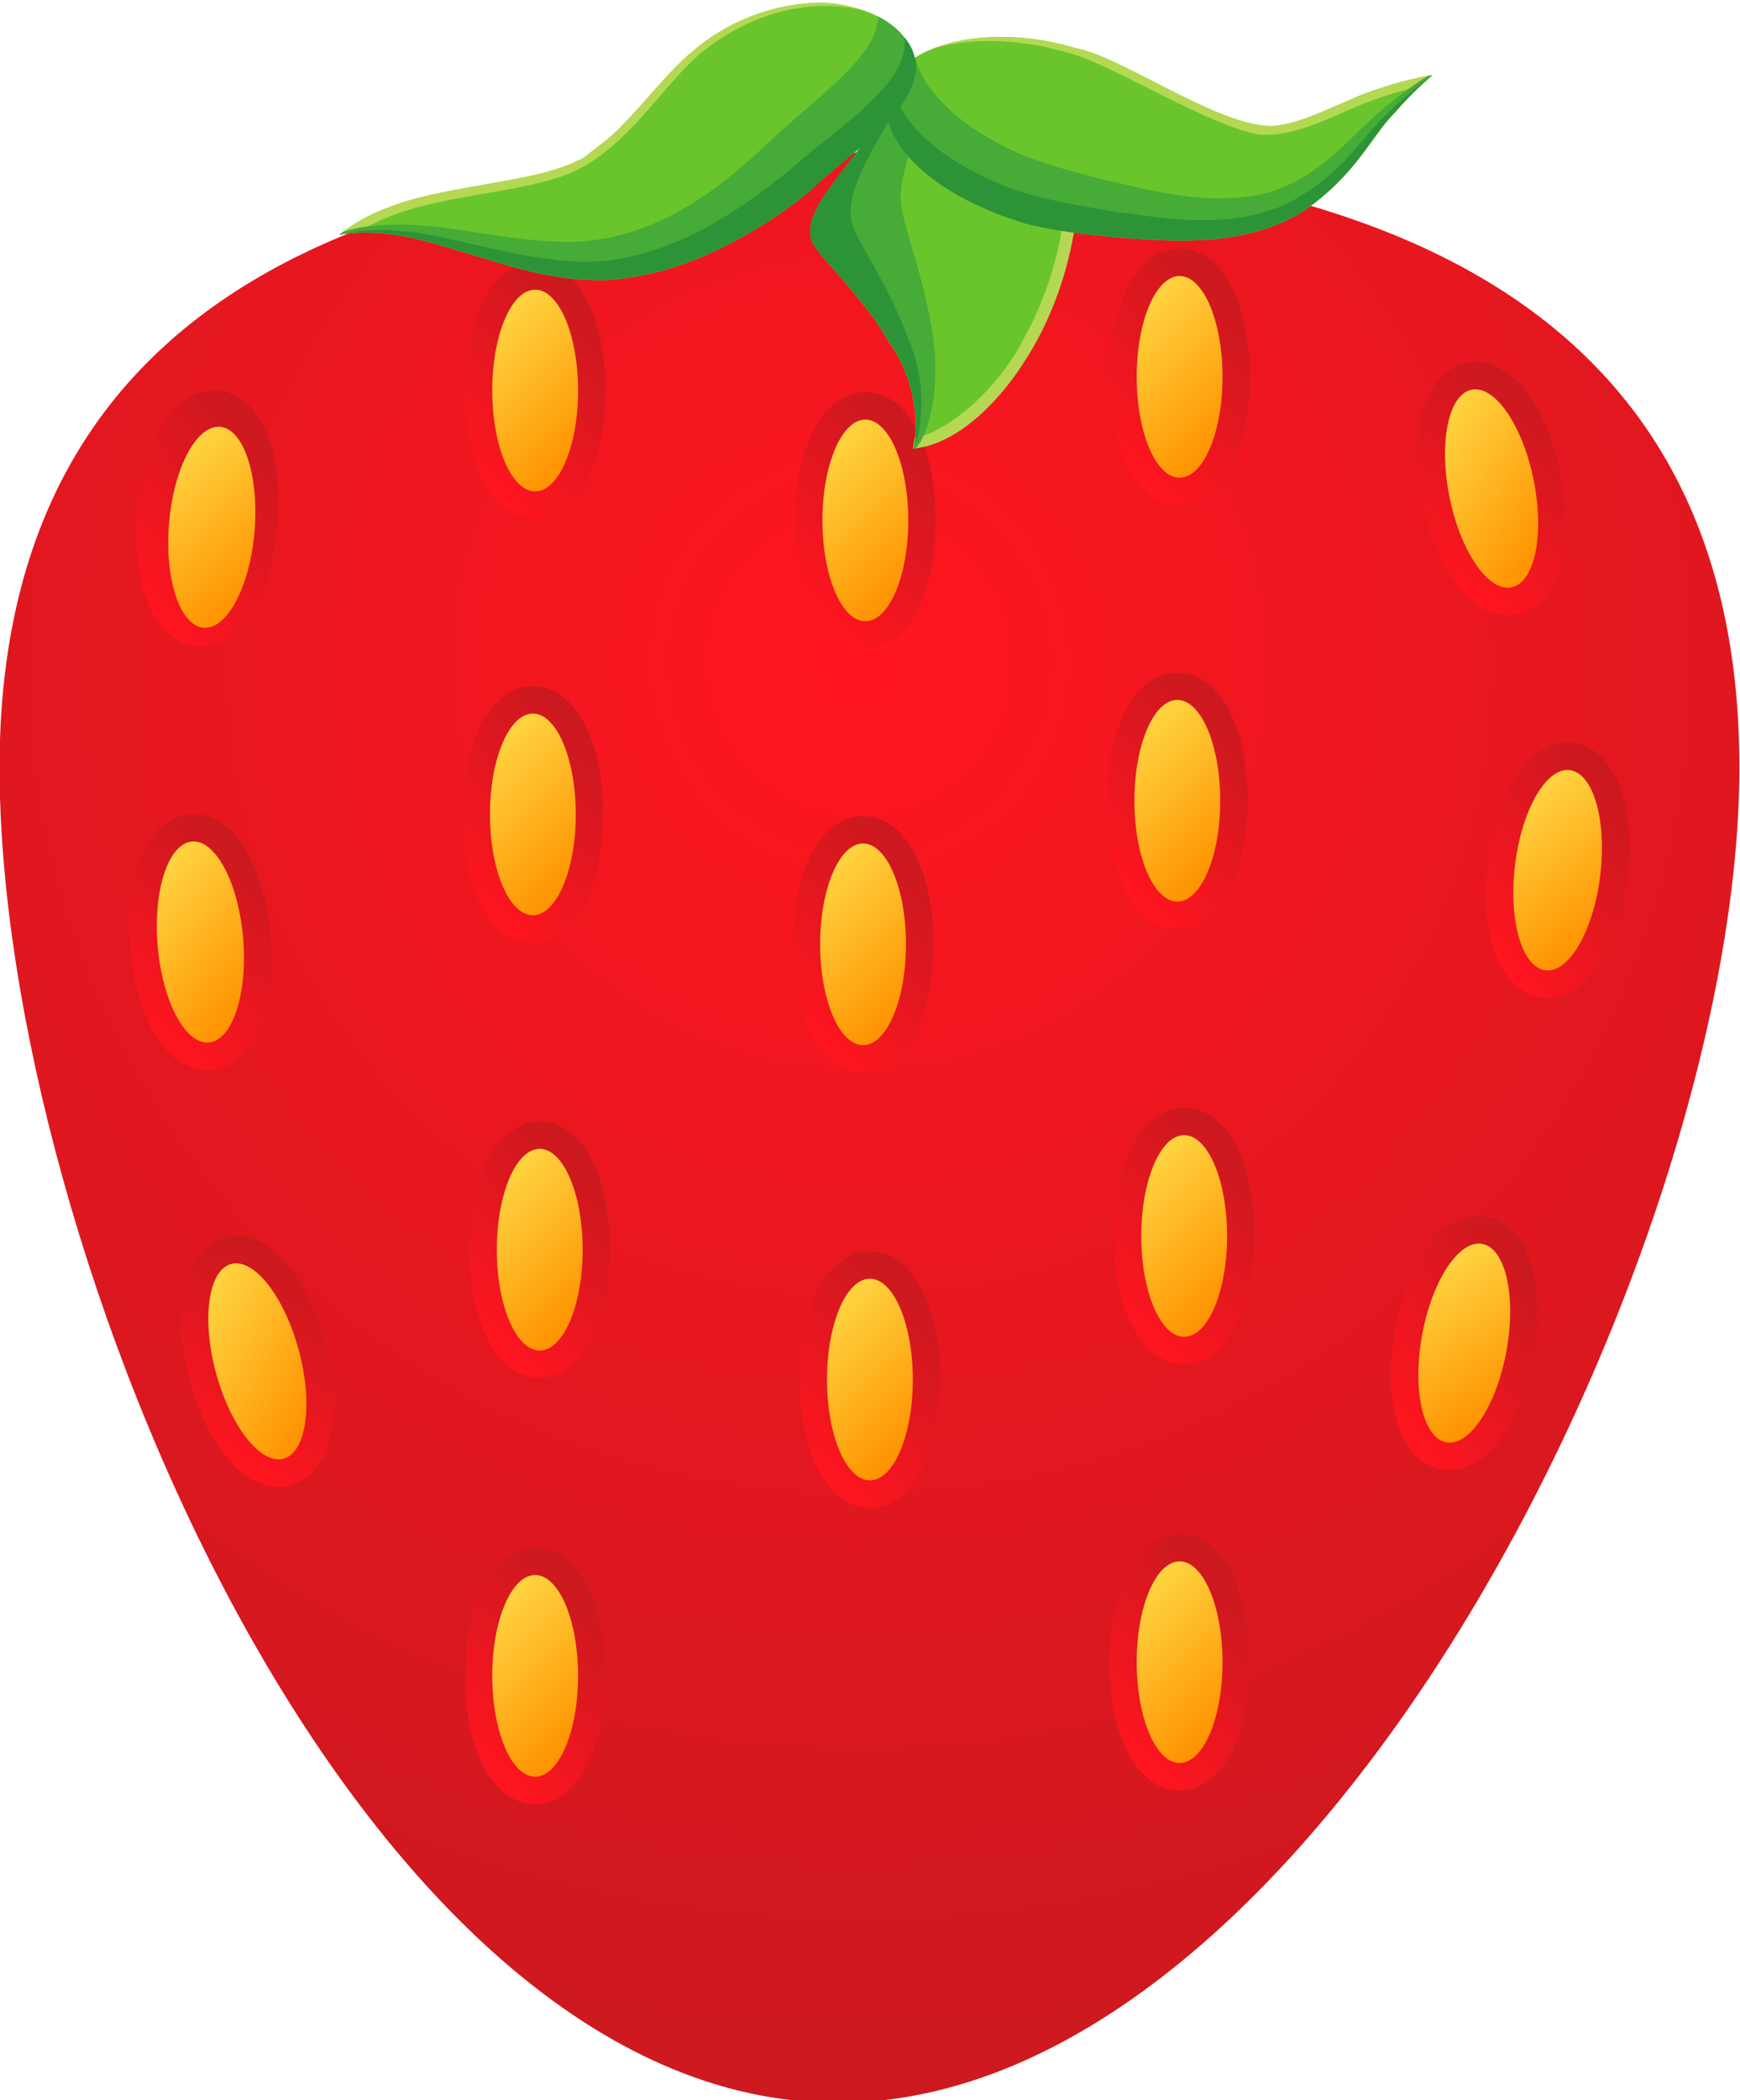 <?xml version="1.0" encoding="UTF-8" standalone="no"?>
<!-- Created with Inkscape (http://www.inkscape.org/) -->

<svg
   xmlns:dc="http://purl.org/dc/elements/1.1/"
   xmlns:cc="http://creativecommons.org/ns#"
   xmlns:rdf="http://www.w3.org/1999/02/22-rdf-syntax-ns#"
   xmlns:svg="http://www.w3.org/2000/svg"
   xmlns="http://www.w3.org/2000/svg"
   xmlns:sodipodi="http://sodipodi.sourceforge.net/DTD/sodipodi-0.dtd"
   xmlns:inkscape="http://www.inkscape.org/namespaces/inkscape"
   width="31.044mm"
   height="37.443mm"
   viewBox="0 0 110 132.67"
   id="svg15993"
   version="1.1"
   inkscape:version="0.91 r13725"
   sodipodi:docname="fresa.svg"
   inkscape:export-filename="/home/piccolina/Escritorio/fundacion/megamente-web/Megamente/img/deduccion/alimentos/fresa.png"
   inkscape:export-xdpi="90"
   inkscape:export-ydpi="90">
  <defs
     id="defs15995">
    <linearGradient
       x1="0"
       y1="0"
       x2="1"
       y2="0"
       gradientUnits="userSpaceOnUse"
       gradientTransform="matrix(0,89.477,89.477,0,158.643,1602.15)"
       spreadMethod="pad"
       id="linearGradient2218">
      <stop
         style="stop-opacity:1;stop-color:#ffffff"
         offset="0"
         id="stop2210" />
      <stop
         style="stop-opacity:1;stop-color:#ffffff"
         offset="0.261"
         id="stop2212" />
      <stop
         style="stop-opacity:1;stop-color:#ffffff"
         offset="0.698"
         id="stop2214" />
      <stop
         style="stop-opacity:1;stop-color:#ffffff"
         offset="1"
         id="stop2216" />
    </linearGradient>
    <radialGradient
       fx="0"
       fy="0"
       cx="0"
       cy="0"
       r="1"
       gradientUnits="userSpaceOnUse"
       gradientTransform="matrix(88.649,0,0,-88.649,332.299,1673.294)"
       spreadMethod="pad"
       id="radialGradient1416">
      <stop
         style="stop-opacity:1;stop-color:#ff151f"
         offset="0"
         id="stop1412" />
      <stop
         style="stop-opacity:1;stop-color:#c9191f"
         offset="1"
         id="stop1414" />
    </radialGradient>
    <linearGradient
       x1="0"
       y1="0"
       x2="1"
       y2="0"
       gradientUnits="userSpaceOnUse"
       gradientTransform="matrix(8.765,8.765,8.765,-8.765,346.838,1686.178)"
       spreadMethod="pad"
       id="linearGradient1436">
      <stop
         style="stop-opacity:1;stop-color:#ff151f"
         offset="0"
         id="stop1432" />
      <stop
         style="stop-opacity:1;stop-color:#c9191f"
         offset="1"
         id="stop1434" />
    </linearGradient>
    <linearGradient
       x1="0"
       y1="0"
       x2="1"
       y2="0"
       gradientUnits="userSpaceOnUse"
       gradientTransform="matrix(6.478,-6.478,-6.478,-6.478,347.982,1693.799)"
       spreadMethod="pad"
       id="linearGradient1456">
      <stop
         style="stop-opacity:1;stop-color:#ffd440"
         offset="0"
         id="stop1452" />
      <stop
         style="stop-opacity:1;stop-color:#ff9200"
         offset="1"
         id="stop1454" />
    </linearGradient>
    <linearGradient
       x1="0"
       y1="0"
       x2="1"
       y2="0"
       gradientUnits="userSpaceOnUse"
       gradientTransform="matrix(8.765,8.765,8.765,-8.765,346.703,1661.129)"
       spreadMethod="pad"
       id="linearGradient1476">
      <stop
         style="stop-opacity:1;stop-color:#ff151f"
         offset="0"
         id="stop1472" />
      <stop
         style="stop-opacity:1;stop-color:#c9191f"
         offset="1"
         id="stop1474" />
    </linearGradient>
    <linearGradient
       x1="0"
       y1="0"
       x2="1"
       y2="0"
       gradientUnits="userSpaceOnUse"
       gradientTransform="matrix(6.478,-6.478,-6.478,-6.478,347.847,1668.751)"
       spreadMethod="pad"
       id="linearGradient1496">
      <stop
         style="stop-opacity:1;stop-color:#ffd440"
         offset="0"
         id="stop1492" />
      <stop
         style="stop-opacity:1;stop-color:#ff9200"
         offset="1"
         id="stop1494" />
    </linearGradient>
    <linearGradient
       x1="0"
       y1="0"
       x2="1"
       y2="0"
       gradientUnits="userSpaceOnUse"
       gradientTransform="matrix(8.765,8.765,8.765,-8.765,347.107,1635.407)"
       spreadMethod="pad"
       id="linearGradient1516">
      <stop
         style="stop-opacity:1;stop-color:#ff151f"
         offset="0"
         id="stop1512" />
      <stop
         style="stop-opacity:1;stop-color:#c9191f"
         offset="1"
         id="stop1514" />
    </linearGradient>
    <linearGradient
       x1="0"
       y1="0"
       x2="1"
       y2="0"
       gradientUnits="userSpaceOnUse"
       gradientTransform="matrix(6.478,-6.478,-6.478,-6.478,348.251,1643.029)"
       spreadMethod="pad"
       id="linearGradient1536">
      <stop
         style="stop-opacity:1;stop-color:#ffd440"
         offset="0"
         id="stop1532" />
      <stop
         style="stop-opacity:1;stop-color:#ff9200"
         offset="1"
         id="stop1534" />
    </linearGradient>
    <linearGradient
       x1="0"
       y1="0"
       x2="1"
       y2="0"
       gradientUnits="userSpaceOnUse"
       gradientTransform="matrix(8.765,8.765,8.765,-8.765,346.838,1610.223)"
       spreadMethod="pad"
       id="linearGradient1556">
      <stop
         style="stop-opacity:1;stop-color:#ff151f"
         offset="0"
         id="stop1552" />
      <stop
         style="stop-opacity:1;stop-color:#c9191f"
         offset="1"
         id="stop1554" />
    </linearGradient>
    <linearGradient
       x1="0"
       y1="0"
       x2="1"
       y2="0"
       gradientUnits="userSpaceOnUse"
       gradientTransform="matrix(6.478,-6.478,-6.478,-6.478,347.982,1617.845)"
       spreadMethod="pad"
       id="linearGradient1576">
      <stop
         style="stop-opacity:1;stop-color:#ffd440"
         offset="0"
         id="stop1572" />
      <stop
         style="stop-opacity:1;stop-color:#ff9200"
         offset="1"
         id="stop1574" />
    </linearGradient>
    <linearGradient
       x1="0"
       y1="0"
       x2="1"
       y2="0"
       gradientUnits="userSpaceOnUse"
       gradientTransform="matrix(6.859,10.325,10.325,-6.859,366.241,1678.799)"
       spreadMethod="pad"
       id="linearGradient1596">
      <stop
         style="stop-opacity:1;stop-color:#ff151f"
         offset="0"
         id="stop1592" />
      <stop
         style="stop-opacity:1;stop-color:#c9191f"
         offset="1"
         id="stop1594" />
    </linearGradient>
    <linearGradient
       x1="0"
       y1="0"
       x2="1"
       y2="0"
       gradientUnits="userSpaceOnUse"
       gradientTransform="matrix(7.631,-5.07,-5.07,-7.631,365.855,1686.496)"
       spreadMethod="pad"
       id="linearGradient1616">
      <stop
         style="stop-opacity:1;stop-color:#ffd440"
         offset="0"
         id="stop1612" />
      <stop
         style="stop-opacity:1;stop-color:#ff9200"
         offset="1"
         id="stop1614" />
    </linearGradient>
    <linearGradient
       x1="0"
       y1="0"
       x2="1"
       y2="0"
       gradientUnits="userSpaceOnUse"
       gradientTransform="matrix(9.756,7.647,7.647,-9.756,368.698,1657.581)"
       spreadMethod="pad"
       id="linearGradient1636">
      <stop
         style="stop-opacity:1;stop-color:#ff151f"
         offset="0"
         id="stop1632" />
      <stop
         style="stop-opacity:1;stop-color:#c9191f"
         offset="1"
         id="stop1634" />
    </linearGradient>
    <linearGradient
       x1="0"
       y1="0"
       x2="1"
       y2="0"
       gradientUnits="userSpaceOnUse"
       gradientTransform="matrix(5.652,-7.21,-7.21,-5.652,370.75,1665.009)"
       spreadMethod="pad"
       id="linearGradient1656">
      <stop
         style="stop-opacity:1;stop-color:#ffd440"
         offset="0"
         id="stop1652" />
      <stop
         style="stop-opacity:1;stop-color:#ff9200"
         offset="1"
         id="stop1654" />
    </linearGradient>
    <linearGradient
       x1="0"
       y1="0"
       x2="1"
       y2="0"
       gradientUnits="userSpaceOnUse"
       gradientTransform="matrix(10.185,7.066,7.066,-10.185,362.962,1629.928)"
       spreadMethod="pad"
       id="linearGradient1676">
      <stop
         style="stop-opacity:1;stop-color:#ff151f"
         offset="0"
         id="stop1672" />
      <stop
         style="stop-opacity:1;stop-color:#c9191f"
         offset="1"
         id="stop1674" />
    </linearGradient>
    <linearGradient
       x1="0"
       y1="0"
       x2="1"
       y2="0"
       gradientUnits="userSpaceOnUse"
       gradientTransform="matrix(5.222,-7.527,-7.527,-5.222,365.444,1637.224)"
       spreadMethod="pad"
       id="linearGradient1696">
      <stop
         style="stop-opacity:1;stop-color:#ffd440"
         offset="0"
         id="stop1692" />
      <stop
         style="stop-opacity:1;stop-color:#ff9200"
         offset="1"
         id="stop1694" />
    </linearGradient>
    <linearGradient
       x1="0"
       y1="0"
       x2="1"
       y2="0"
       gradientUnits="userSpaceOnUse"
       gradientTransform="matrix(8.765,8.765,8.765,-8.765,328.254,1677.693)"
       spreadMethod="pad"
       id="linearGradient1716">
      <stop
         style="stop-opacity:1;stop-color:#ff151f"
         offset="0"
         id="stop1712" />
      <stop
         style="stop-opacity:1;stop-color:#c9191f"
         offset="1"
         id="stop1714" />
    </linearGradient>
    <linearGradient
       x1="0"
       y1="0"
       x2="1"
       y2="0"
       gradientUnits="userSpaceOnUse"
       gradientTransform="matrix(6.478,-6.478,-6.478,-6.478,329.398,1685.315)"
       spreadMethod="pad"
       id="linearGradient1736">
      <stop
         style="stop-opacity:1;stop-color:#ffd440"
         offset="0"
         id="stop1732" />
      <stop
         style="stop-opacity:1;stop-color:#ff9200"
         offset="1"
         id="stop1734" />
    </linearGradient>
    <linearGradient
       x1="0"
       y1="0"
       x2="1"
       y2="0"
       gradientUnits="userSpaceOnUse"
       gradientTransform="matrix(8.765,8.765,8.765,-8.765,328.119,1652.645)"
       spreadMethod="pad"
       id="linearGradient1756">
      <stop
         style="stop-opacity:1;stop-color:#ff151f"
         offset="0"
         id="stop1752" />
      <stop
         style="stop-opacity:1;stop-color:#c9191f"
         offset="1"
         id="stop1754" />
    </linearGradient>
    <linearGradient
       x1="0"
       y1="0"
       x2="1"
       y2="0"
       gradientUnits="userSpaceOnUse"
       gradientTransform="matrix(6.478,-6.478,-6.478,-6.478,329.263,1660.267)"
       spreadMethod="pad"
       id="linearGradient1776">
      <stop
         style="stop-opacity:1;stop-color:#ffd440"
         offset="0"
         id="stop1772" />
      <stop
         style="stop-opacity:1;stop-color:#ff9200"
         offset="1"
         id="stop1774" />
    </linearGradient>
    <linearGradient
       x1="0"
       y1="0"
       x2="1"
       y2="0"
       gradientUnits="userSpaceOnUse"
       gradientTransform="matrix(8.765,8.765,8.765,-8.765,328.523,1626.923)"
       spreadMethod="pad"
       id="linearGradient1796">
      <stop
         style="stop-opacity:1;stop-color:#ff151f"
         offset="0"
         id="stop1792" />
      <stop
         style="stop-opacity:1;stop-color:#c9191f"
         offset="1"
         id="stop1794" />
    </linearGradient>
    <linearGradient
       x1="0"
       y1="0"
       x2="1"
       y2="0"
       gradientUnits="userSpaceOnUse"
       gradientTransform="matrix(6.478,-6.478,-6.478,-6.478,329.667,1634.545)"
       spreadMethod="pad"
       id="linearGradient1816">
      <stop
         style="stop-opacity:1;stop-color:#ffd440"
         offset="0"
         id="stop1812" />
      <stop
         style="stop-opacity:1;stop-color:#ff9200"
         offset="1"
         id="stop1814" />
    </linearGradient>
    <linearGradient
       x1="0"
       y1="0"
       x2="1"
       y2="0"
       gradientUnits="userSpaceOnUse"
       gradientTransform="matrix(8.765,8.765,8.765,-8.765,308.727,1685.37)"
       spreadMethod="pad"
       id="linearGradient1836">
      <stop
         style="stop-opacity:1;stop-color:#ff151f"
         offset="0"
         id="stop1832" />
      <stop
         style="stop-opacity:1;stop-color:#c9191f"
         offset="1"
         id="stop1834" />
    </linearGradient>
    <linearGradient
       x1="0"
       y1="0"
       x2="1"
       y2="0"
       gradientUnits="userSpaceOnUse"
       gradientTransform="matrix(6.478,-6.478,-6.478,-6.478,309.871,1692.991)"
       spreadMethod="pad"
       id="linearGradient1856">
      <stop
         style="stop-opacity:1;stop-color:#ffd440"
         offset="0"
         id="stop1852" />
      <stop
         style="stop-opacity:1;stop-color:#ff9200"
         offset="1"
         id="stop1854" />
    </linearGradient>
    <linearGradient
       x1="0"
       y1="0"
       x2="1"
       y2="0"
       gradientUnits="userSpaceOnUse"
       gradientTransform="matrix(8.765,8.765,8.765,-8.765,308.592,1660.321)"
       spreadMethod="pad"
       id="linearGradient1876">
      <stop
         style="stop-opacity:1;stop-color:#ff151f"
         offset="0"
         id="stop1872" />
      <stop
         style="stop-opacity:1;stop-color:#c9191f"
         offset="1"
         id="stop1874" />
    </linearGradient>
    <linearGradient
       x1="0"
       y1="0"
       x2="1"
       y2="0"
       gradientUnits="userSpaceOnUse"
       gradientTransform="matrix(6.478,-6.478,-6.478,-6.478,309.736,1667.943)"
       spreadMethod="pad"
       id="linearGradient1896">
      <stop
         style="stop-opacity:1;stop-color:#ffd440"
         offset="0"
         id="stop1892" />
      <stop
         style="stop-opacity:1;stop-color:#ff9200"
         offset="1"
         id="stop1894" />
    </linearGradient>
    <linearGradient
       x1="0"
       y1="0"
       x2="1"
       y2="0"
       gradientUnits="userSpaceOnUse"
       gradientTransform="matrix(8.765,8.765,8.765,-8.765,308.996,1634.599)"
       spreadMethod="pad"
       id="linearGradient1916">
      <stop
         style="stop-opacity:1;stop-color:#ff151f"
         offset="0"
         id="stop1912" />
      <stop
         style="stop-opacity:1;stop-color:#c9191f"
         offset="1"
         id="stop1914" />
    </linearGradient>
    <linearGradient
       x1="0"
       y1="0"
       x2="1"
       y2="0"
       gradientUnits="userSpaceOnUse"
       gradientTransform="matrix(6.478,-6.478,-6.478,-6.478,310.14,1642.221)"
       spreadMethod="pad"
       id="linearGradient1936">
      <stop
         style="stop-opacity:1;stop-color:#ffd440"
         offset="0"
         id="stop1932" />
      <stop
         style="stop-opacity:1;stop-color:#ff9200"
         offset="1"
         id="stop1934" />
    </linearGradient>
    <linearGradient
       x1="0"
       y1="0"
       x2="1"
       y2="0"
       gradientUnits="userSpaceOnUse"
       gradientTransform="matrix(8.765,8.765,8.765,-8.765,308.727,1609.415)"
       spreadMethod="pad"
       id="linearGradient1956">
      <stop
         style="stop-opacity:1;stop-color:#ff151f"
         offset="0"
         id="stop1952" />
      <stop
         style="stop-opacity:1;stop-color:#c9191f"
         offset="1"
         id="stop1954" />
    </linearGradient>
    <linearGradient
       x1="0"
       y1="0"
       x2="1"
       y2="0"
       gradientUnits="userSpaceOnUse"
       gradientTransform="matrix(6.478,-6.478,-6.478,-6.478,309.871,1617.037)"
       spreadMethod="pad"
       id="linearGradient1976">
      <stop
         style="stop-opacity:1;stop-color:#ffd440"
         offset="0"
         id="stop1972" />
      <stop
         style="stop-opacity:1;stop-color:#ff9200"
         offset="1"
         id="stop1974" />
    </linearGradient>
    <linearGradient
       x1="0"
       y1="0"
       x2="1"
       y2="0"
       gradientUnits="userSpaceOnUse"
       gradientTransform="matrix(9.448,8.024,8.024,-9.448,288.993,1678.198)"
       spreadMethod="pad"
       id="linearGradient1996">
      <stop
         style="stop-opacity:1;stop-color:#ff151f"
         offset="0"
         id="stop1992" />
      <stop
         style="stop-opacity:1;stop-color:#c9191f"
         offset="1"
         id="stop1994" />
    </linearGradient>
    <linearGradient
       x1="0"
       y1="0"
       x2="1"
       y2="0"
       gradientUnits="userSpaceOnUse"
       gradientTransform="matrix(5.931,-6.983,-6.983,-5.931,291.022,1685.163)"
       spreadMethod="pad"
       id="linearGradient2016">
      <stop
         style="stop-opacity:1;stop-color:#ffd440"
         offset="0"
         id="stop2012" />
      <stop
         style="stop-opacity:1;stop-color:#ff9200"
         offset="1"
         id="stop2014" />
    </linearGradient>
    <linearGradient
       x1="0"
       y1="0"
       x2="1"
       y2="0"
       gradientUnits="userSpaceOnUse"
       gradientTransform="matrix(8.006,9.464,9.464,-8.006,289.31,1652.43)"
       spreadMethod="pad"
       id="linearGradient2036">
      <stop
         style="stop-opacity:1;stop-color:#ff151f"
         offset="0"
         id="stop2032" />
      <stop
         style="stop-opacity:1;stop-color:#c9191f"
         offset="1"
         id="stop2034" />
    </linearGradient>
    <linearGradient
       x1="0"
       y1="0"
       x2="1"
       y2="0"
       gradientUnits="userSpaceOnUse"
       gradientTransform="matrix(6.995,-5.917,-5.917,-6.995,289.816,1660.121)"
       spreadMethod="pad"
       id="linearGradient2056">
      <stop
         style="stop-opacity:1;stop-color:#ffd440"
         offset="0"
         id="stop2052" />
      <stop
         style="stop-opacity:1;stop-color:#ff9200"
         offset="1"
         id="stop2054" />
    </linearGradient>
    <linearGradient
       x1="0"
       y1="0"
       x2="1"
       y2="0"
       gradientUnits="userSpaceOnUse"
       gradientTransform="matrix(6.185,10.743,10.743,-6.185,293.587,1627.012)"
       spreadMethod="pad"
       id="linearGradient2076">
      <stop
         style="stop-opacity:1;stop-color:#ff151f"
         offset="0"
         id="stop2072" />
      <stop
         style="stop-opacity:1;stop-color:#c9191f"
         offset="1"
         id="stop2074" />
    </linearGradient>
    <linearGradient
       x1="0"
       y1="0"
       x2="1"
       y2="0"
       gradientUnits="userSpaceOnUse"
       gradientTransform="matrix(7.94,-4.571,-4.571,-7.94,292.71,1634.669)"
       spreadMethod="pad"
       id="linearGradient2096">
      <stop
         style="stop-opacity:1;stop-color:#ffd440"
         offset="0"
         id="stop2092" />
      <stop
         style="stop-opacity:1;stop-color:#ff9200"
         offset="1"
         id="stop2094" />
    </linearGradient>
  </defs>
  <sodipodi:namedview
     id="base"
     pagecolor="#ffffff"
     bordercolor="#666666"
     borderopacity="1.0"
     inkscape:pageopacity="0.0"
     inkscape:pageshadow="2"
     inkscape:zoom="0.35"
     inkscape:cx="-663.90657"
     inkscape:cy="-214.75195"
     inkscape:document-units="px"
     inkscape:current-layer="layer1"
     showgrid="false"
     fit-margin-top="0"
     fit-margin-left="0"
     fit-margin-right="0"
     fit-margin-bottom="0"
     inkscape:window-width="1366"
     inkscape:window-height="710"
     inkscape:window-x="0"
     inkscape:window-y="25"
     inkscape:window-maximized="1" />
  <g
     inkscape:label="Capa 1"
     inkscape:groupmode="layer"
     id="layer1"
     transform="translate(-310.335,-184.94)">
    <g
       transform="matrix(1.069,0,0,-1.069,9.452,2015.954)"
       id="g16730">
      <path
         inkscape:connector-curvature="0"
         id="path1418"
         style="fill:url(#radialGradient1416);stroke:none"
         d="m 281.436,1667.481 c 0,-28.413 21.144,-78.912 49.556,-78.912 l 0,0 c 28.412,0 53.334,50.499 53.334,78.912 l 0,0 c 0,28.411 -23.033,36.332 -51.445,36.332 l 0,0 c -28.412,0 -51.445,-7.921 -51.445,-36.332" />
      <path
         inkscape:connector-curvature="0"
         id="path1438"
         style="fill:url(#linearGradient1436);stroke:none"
         d="m 347.068,1690.56 c 0,-4.46 1.708,-7.574 4.153,-7.574 l 0,0 c 2.446,0 4.154,3.114 4.154,7.574 l 0,0 c 0,4.46 -1.708,7.573 -4.154,7.573 l 0,0 c -2.445,0 -4.153,-3.113 -4.153,-7.573" />
      <path
         inkscape:connector-curvature="0"
         id="path1458"
         style="fill:url(#linearGradient1456);stroke:none"
         d="m 348.684,1690.56 c 0,-3.291 1.135,-5.959 2.537,-5.959 l 0,0 c 1.402,0 2.538,2.668 2.538,5.959 l 0,0 c 0,3.291 -1.136,5.958 -2.538,5.958 l 0,0 c -1.402,0 -2.537,-2.667 -2.537,-5.958" />
      <path
         inkscape:connector-curvature="0"
         id="path1478"
         style="fill:url(#linearGradient1476);stroke:none"
         d="m 346.933,1665.513 c 0,-4.461 1.708,-7.576 4.154,-7.576 l 0,0 c 2.445,0 4.153,3.115 4.153,7.576 l 0,0 c 0,4.459 -1.708,7.572 -4.153,7.572 l 0,0 c -2.446,0 -4.154,-3.113 -4.154,-7.572" />
      <path
         inkscape:connector-curvature="0"
         id="path1498"
         style="fill:url(#linearGradient1496);stroke:none"
         d="m 348.549,1665.511 c 0,-3.29 1.135,-5.958 2.538,-5.958 l 0,0 c 1.402,0 2.537,2.668 2.537,5.958 l 0,0 c 0,3.292 -1.135,5.96 -2.537,5.96 l 0,0 c -1.403,0 -2.538,-2.668 -2.538,-5.96" />
      <path
         inkscape:connector-curvature="0"
         id="path1518"
         style="fill:url(#linearGradient1516);stroke:none"
         d="m 347.336,1639.791 c 0,-4.461 1.709,-7.576 4.155,-7.576 l 0,0 c 2.445,0 4.153,3.115 4.153,7.576 l 0,0 c 0,4.459 -1.708,7.573 -4.153,7.573 l 0,0 c -2.446,0 -4.155,-3.114 -4.155,-7.573" />
      <path
         inkscape:connector-curvature="0"
         id="path1538"
         style="fill:url(#linearGradient1536);stroke:none"
         d="m 348.953,1639.791 c 0,-3.292 1.136,-5.959 2.538,-5.959 l 0,0 c 1.402,0 2.538,2.667 2.538,5.959 l 0,0 c 0,3.29 -1.136,5.958 -2.538,5.958 l 0,0 c -1.402,0 -2.538,-2.668 -2.538,-5.958" />
      <path
         inkscape:connector-curvature="0"
         id="path1558"
         style="fill:url(#linearGradient1556);stroke:none"
         d="m 347.068,1614.606 c 0,-4.459 1.708,-7.574 4.153,-7.574 l 0,0 c 2.446,0 4.154,3.115 4.154,7.574 l 0,0 c 0,4.461 -1.708,7.574 -4.154,7.574 l 0,0 c -2.445,0 -4.153,-3.113 -4.153,-7.574" />
      <path
         inkscape:connector-curvature="0"
         id="path1578"
         style="fill:url(#linearGradient1576);stroke:none"
         d="m 348.684,1614.606 c 0,-3.29 1.135,-5.958 2.537,-5.958 l 0,0 c 1.402,0 2.538,2.668 2.538,5.958 l 0,0 c 0,3.29 -1.136,5.958 -2.538,5.958 l 0,0 c -1.402,0 -2.537,-2.668 -2.537,-5.958" />
      <path
         inkscape:connector-curvature="0"
         id="path1598"
         style="fill:url(#linearGradient1596);stroke:none"
         d="m 368.174,1691.385 c -2.397,-0.483 -3.456,-3.873 -2.574,-8.245 l 0,0 c 0.881,-4.373 3.172,-7.087 5.569,-6.603 l 0,0 c 2.398,0.483 3.455,3.873 2.574,8.246 l 0,0 c -0.814,4.034 -2.827,6.658 -5.017,6.657 l 0,0 c -0.183,0 -0.367,-0.018 -0.552,-0.055" />
      <path
         inkscape:connector-curvature="0"
         id="path1618"
         style="fill:url(#linearGradient1616);stroke:none"
         d="m 368.493,1689.803 c -1.373,-0.279 -1.961,-3.118 -1.31,-6.343 l 0,0 c 0.651,-3.227 2.293,-5.618 3.666,-5.339 l 0,0 c 1.375,0.277 1.961,3.116 1.31,6.341 l 0,0 c -0.617,3.056 -2.122,5.363 -3.446,5.362 l 0,0 c -0.074,0 -0.147,-0.01 -0.22,-0.021" />
      <path
         inkscape:connector-curvature="0"
         id="path1638"
         style="fill:url(#linearGradient1636);stroke:none"
         d="m 369.453,1661.905 c -0.537,-4.429 0.784,-7.726 3.212,-8.019 l 0,0 c 2.428,-0.296 4.498,2.59 5.034,7.019 l 0,0 c 0.536,4.426 -0.784,7.724 -3.211,8.018 l 0,0 c -0.114,0.013 -0.227,0.02 -0.339,0.02 l 0,0 c -2.28,0 -4.185,-2.82 -4.696,-7.038" />
      <path
         inkscape:connector-curvature="0"
         id="path1658"
         style="fill:url(#linearGradient1656);stroke:none"
         d="m 371.057,1661.709 c -0.396,-3.266 0.411,-6.052 1.803,-6.22 l 0,0 c 1.39,-0.168 2.84,2.343 3.236,5.61 l 0,0 c 0.395,3.266 -0.412,6.052 -1.802,6.22 l 0,0 c -0.044,0 -0.089,0.01 -0.133,0.01 l 0,0 c -1.35,0 -2.72,-2.454 -3.104,-5.618" />
      <path
         inkscape:connector-curvature="0"
         id="path1678"
         style="fill:url(#linearGradient1676);stroke:none"
         d="m 363.967,1634.2 c -0.793,-4.389 0.333,-7.758 2.739,-8.193 l 0,0 c 2.408,-0.436 4.643,2.326 5.436,6.716 l 0,0 c 0.794,4.388 -0.333,7.755 -2.739,8.191 l 0,0 c -0.167,0.03 -0.332,0.045 -0.497,0.045 l 0,0 c -2.213,0 -4.2,-2.674 -4.939,-6.759" />
      <path
         inkscape:connector-curvature="0"
         id="path1698"
         style="fill:url(#linearGradient1696);stroke:none"
         d="m 365.557,1633.913 c -0.584,-3.239 0.059,-6.066 1.439,-6.316 l 0,0 c 1.377,-0.248 2.97,2.174 3.556,5.412 l 0,0 c 0.586,3.238 -0.057,6.065 -1.437,6.315 l 0,0 c -0.065,0.012 -0.131,0.018 -0.197,0.018 l 0,0 c -1.331,0 -2.803,-2.346 -3.361,-5.429" />
      <path
         inkscape:connector-curvature="0"
         id="path1718"
         style="fill:url(#linearGradient1716);stroke:none"
         d="m 328.483,1682.076 c 0,-4.459 1.708,-7.574 4.154,-7.574 l 0,0 c 2.445,0 4.153,3.115 4.153,7.574 l 0,0 c 0,4.459 -1.708,7.574 -4.153,7.574 l 0,0 c -2.446,0 -4.154,-3.115 -4.154,-7.574" />
      <path
         inkscape:connector-curvature="0"
         id="path1738"
         style="fill:url(#linearGradient1736);stroke:none"
         d="m 330.099,1682.076 c 0,-3.29 1.137,-5.958 2.538,-5.958 l 0,0 c 1.402,0 2.537,2.668 2.537,5.958 l 0,0 c 0,3.29 -1.135,5.958 -2.537,5.958 l 0,0 c -1.401,0 -2.538,-2.668 -2.538,-5.958" />
      <path
         inkscape:connector-curvature="0"
         id="path1758"
         style="fill:url(#linearGradient1756);stroke:none"
         d="m 328.349,1657.028 c 0,-4.46 1.708,-7.574 4.153,-7.574 l 0,0 c 2.445,0 4.153,3.114 4.153,7.574 l 0,0 c 0,4.459 -1.708,7.573 -4.153,7.573 l 0,0 c -2.445,0 -4.153,-3.114 -4.153,-7.573" />
      <path
         inkscape:connector-curvature="0"
         id="path1778"
         style="fill:url(#linearGradient1776);stroke:none"
         d="m 329.964,1657.028 c 0,-3.291 1.136,-5.959 2.538,-5.959 l 0,0 c 1.402,0 2.538,2.668 2.538,5.959 l 0,0 c 0,3.29 -1.136,5.958 -2.538,5.958 l 0,0 c -1.402,0 -2.538,-2.668 -2.538,-5.958" />
      <path
         inkscape:connector-curvature="0"
         id="path1798"
         style="fill:url(#linearGradient1796);stroke:none"
         d="m 328.753,1631.307 c 0,-4.461 1.708,-7.575 4.153,-7.575 l 0,0 c 2.446,0 4.154,3.114 4.154,7.575 l 0,0 c 0,4.459 -1.708,7.572 -4.154,7.572 l 0,0 c -2.445,0 -4.153,-3.113 -4.153,-7.572" />
      <path
         inkscape:connector-curvature="0"
         id="path1818"
         style="fill:url(#linearGradient1816);stroke:none"
         d="m 330.369,1631.307 c 0,-3.292 1.135,-5.96 2.537,-5.96 l 0,0 c 1.401,0 2.538,2.668 2.538,5.96 l 0,0 c 0,3.29 -1.137,5.958 -2.538,5.958 l 0,0 c -1.402,0 -2.537,-2.668 -2.537,-5.958" />
      <path
         inkscape:connector-curvature="0"
         id="path1838"
         style="fill:url(#linearGradient1836);stroke:none"
         d="m 308.957,1689.752 c 0,-4.46 1.708,-7.575 4.153,-7.575 l 0,0 c 2.446,0 4.154,3.115 4.154,7.575 l 0,0 c 0,4.46 -1.708,7.574 -4.154,7.574 l 0,0 c -2.445,0 -4.153,-3.114 -4.153,-7.574" />
      <path
         inkscape:connector-curvature="0"
         id="path1858"
         style="fill:url(#linearGradient1856);stroke:none"
         d="m 310.573,1689.752 c 0,-3.291 1.135,-5.959 2.537,-5.959 l 0,0 c 1.403,0 2.538,2.668 2.538,5.959 l 0,0 c 0,3.291 -1.135,5.959 -2.538,5.959 l 0,0 c -1.402,0 -2.537,-2.668 -2.537,-5.959" />
      <path
         inkscape:connector-curvature="0"
         id="path1878"
         style="fill:url(#linearGradient1876);stroke:none"
         d="m 308.821,1664.704 c 0,-4.46 1.709,-7.575 4.155,-7.575 l 0,0 c 2.445,0 4.153,3.115 4.153,7.575 l 0,0 c 0,4.459 -1.708,7.574 -4.153,7.574 l 0,0 c -2.446,0 -4.155,-3.115 -4.155,-7.574" />
      <path
         inkscape:connector-curvature="0"
         id="path1898"
         style="fill:url(#linearGradient1896);stroke:none"
         d="m 310.438,1664.704 c 0,-3.292 1.136,-5.959 2.538,-5.959 l 0,0 c 1.4,0 2.537,2.667 2.537,5.959 l 0,0 c 0,3.29 -1.137,5.958 -2.537,5.958 l 0,0 c -1.402,0 -2.538,-2.668 -2.538,-5.958" />
      <path
         inkscape:connector-curvature="0"
         id="path1918"
         style="fill:url(#linearGradient1916);stroke:none"
         d="m 309.225,1638.982 c 0,-4.459 1.708,-7.574 4.153,-7.574 l 0,0 c 2.447,0 4.155,3.115 4.155,7.574 l 0,0 c 0,4.459 -1.708,7.574 -4.155,7.574 l 0,0 c -2.445,0 -4.153,-3.115 -4.153,-7.574" />
      <path
         inkscape:connector-curvature="0"
         id="path1938"
         style="fill:url(#linearGradient1936);stroke:none"
         d="m 310.842,1638.982 c 0,-3.29 1.136,-5.958 2.538,-5.958 l 0,0 c 1.401,0 2.538,2.668 2.538,5.958 l 0,0 c 0,3.29 -1.137,5.958 -2.538,5.958 l 0,0 c -1.402,0 -2.538,-2.668 -2.538,-5.958" />
      <path
         inkscape:connector-curvature="0"
         id="path1958"
         style="fill:url(#linearGradient1956);stroke:none"
         d="m 308.957,1613.799 c 0,-4.461 1.708,-7.575 4.153,-7.575 l 0,0 c 2.446,0 4.154,3.114 4.154,7.575 l 0,0 c 0,4.459 -1.708,7.572 -4.154,7.572 l 0,0 c -2.445,0 -4.153,-3.113 -4.153,-7.572" />
      <path
         inkscape:connector-curvature="0"
         id="path1978"
         style="fill:url(#linearGradient1976);stroke:none"
         d="m 310.573,1613.799 c 0,-3.292 1.135,-5.96 2.537,-5.96 l 0,0 c 1.403,0 2.538,2.668 2.538,5.96 l 0,0 c 0,3.29 -1.135,5.958 -2.538,5.958 l 0,0 c -1.402,0 -2.537,-2.668 -2.537,-5.958" />
      <path
         inkscape:connector-curvature="0"
         id="path1998"
         style="fill:url(#linearGradient1996);stroke:none"
         d="m 289.578,1682.548 c -0.362,-4.445 1.088,-7.689 3.525,-7.887 l 0,0 c 2.437,-0.198 4.392,2.768 4.754,7.212 l 0,0 c 0.362,4.446 -1.087,7.687 -3.525,7.886 l 0,0 c -0.077,0.01 -0.153,0.01 -0.23,0.01 l 0,0 c -2.33,0 -4.174,-2.917 -4.524,-7.22" />
      <path
         inkscape:connector-curvature="0"
         id="path2018"
         style="fill:url(#linearGradient2016);stroke:none"
         d="m 291.458,1681.877 c -0.268,-3.279 0.648,-6.03 2.046,-6.144 l 0,0 c 1.397,-0.113 2.747,2.453 3.013,5.733 l 0,0 c 0.266,3.279 -0.65,6.03 -2.046,6.144 l 0,0 c -0.029,0 -0.059,0 -0.089,0 l 0,0 c -1.365,0 -2.663,-2.527 -2.924,-5.737" />
      <path
         inkscape:connector-curvature="0"
         id="path2038"
         style="fill:url(#linearGradient2036);stroke:none"
         d="m 292.683,1664.71 c -2.438,-0.204 -3.881,-3.449 -3.51,-7.893 l 0,0 c 0.371,-4.444 2.334,-7.406 4.77,-7.203 l 0,0 c 2.438,0.203 3.881,3.449 3.51,7.893 l 0,0 c -0.359,4.301 -2.208,7.213 -4.535,7.213 l 0,0 c -0.078,0 -0.156,0 -0.235,-0.01" />
      <path
         inkscape:connector-curvature="0"
         id="path2058"
         style="fill:url(#linearGradient2056);stroke:none"
         d="m 292.818,1663.101 c -1.398,-0.118 -2.308,-2.871 -2.034,-6.149 l 0,0 c 0.275,-3.28 1.628,-5.843 3.026,-5.727 l 0,0 c 1.396,0.117 2.306,2.87 2.032,6.149 l 0,0 c -0.267,3.206 -1.569,5.731 -2.932,5.731 l 0,0 c -0.031,0 -0.061,0 -0.092,0" />
      <path
         inkscape:connector-curvature="0"
         id="path2078"
         style="fill:url(#linearGradient2076);stroke:none"
         d="m 294.711,1639.697 c -2.361,-0.636 -3.201,-4.087 -2.041,-8.393 l 0,0 c 1.159,-4.308 3.618,-6.871 5.979,-6.234 l 0,0 c 2.362,0.636 3.201,4.087 2.042,8.393 l 0,0 c -1.041,3.868 -3.131,6.33 -5.258,6.33 l 0,0 c -0.241,0 -0.482,-0.032 -0.722,-0.096" />
      <path
         inkscape:connector-curvature="0"
         id="path2098"
         style="fill:url(#linearGradient2096);stroke:none"
         d="m 295.132,1638.137 c -1.354,-0.365 -1.758,-3.236 -0.903,-6.414 l 0,0 c 0.856,-3.176 2.647,-5.457 4,-5.093 l 0,0 c 1.354,0.365 1.757,3.235 0.901,6.414 l 0,0 c -0.795,2.953 -2.399,5.131 -3.707,5.131 l 0,0 c -0.099,0 -0.196,-0.012 -0.291,-0.038" />
      <path
         d="m 335.424,1686.312 c 0.244,0.068 0.612,3.537 -1.364,6.269 -1.67,2.895 -4.292,5.15 -4.597,6.028 -0.59,1.877 2.024,3.99 4.567,7.862 1.339,1.724 3.621,2.591 5.859,1.929 2.253,-0.619 4.258,-2.537 4.962,-4.857 0.831,-2.387 -0.156,-7.942 -2.774,-11.974 -1.261,-2.039 -2.927,-3.684 -4.322,-4.458 -1.375,-0.819 -2.388,-0.747 -2.331,-0.799"
         style="fill:#69c52b;fill-opacity:1;fill-rule:nonzero;stroke:none"
         id="path2110"
         inkscape:connector-curvature="0" />
      <path
         d="m 344.139,1703.834 c 0.788,-2.129 0.095,-6.927 -1.972,-10.701 -1.943,-4.007 -5.587,-6.232 -6.589,-6.101 -0.084,-0.466 -0.139,-0.728 -0.137,-0.726 -0.056,0.052 0.955,-0.019 2.331,0.798 1.393,0.772 3.06,2.411 4.324,4.444 2.619,4.019 3.625,9.563 2.799,11.95 -0.858,2.766 -3.449,4.899 -6.163,5.076 2.43,-0.405 4.594,-2.317 5.407,-4.74"
         style="fill:#b4d854;fill-opacity:1;fill-rule:nonzero;stroke:none"
         id="path2114"
         inkscape:connector-curvature="0" />
      <path
         d="m 334.721,1701.224 c 0.129,2.174 1.235,4.754 2.788,7.333 -1.422,-0.207 -2.543,-1.002 -3.478,-2.086 -2.543,-3.871 -5.157,-5.985 -4.567,-7.862 0.305,-0.878 2.927,-3.133 4.597,-6.028 1.976,-2.732 1.607,-6.202 1.363,-6.27 0,0 0.066,0.01 0.19,0.032 0.821,0.783 1.58,4.065 0.904,7.262 -0.512,3.247 -1.823,6.213 -1.797,7.619"
         style="fill:#46ab37;fill-opacity:1;fill-rule:nonzero;stroke:none"
         id="path2118"
         inkscape:connector-curvature="0" />
      <path
         d="m 335.474,1686.395 c 0.221,0.01 1.109,3.3 -0.309,6.415 -1.099,3.204 -3.243,5.972 -3.394,7.116 -0.175,2.005 1.492,4.398 3.348,7.603 -0.398,-0.306 -0.765,-0.638 -1.109,-1.037 -2.526,-3.894 -5.143,-5.99 -4.552,-7.867 0.303,-0.874 2.935,-3.128 4.605,-6.021 1.978,-2.733 1.63,-6.208 1.383,-6.271 z"
         style="fill:#2d9337;fill-opacity:1;fill-rule:nonzero;stroke:none"
         id="path2122"
         inkscape:connector-curvature="0" />
      <path
         d="m 366.172,1708.395 c 0.014,-0.015 -0.983,-0.789 -2.211,-2.206 -1.362,-1.339 -2.256,-3.65 -5.386,-5.818 -3.332,-2.126 -7.664,-1.813 -10.202,-1.633 -2.731,0.196 -4.995,0.528 -6.274,0.888 -5.1,1.549 -8.454,4.442 -8.205,7.415 0.245,2.99 5.738,4.605 11.166,2.943 2.71,-0.516 8.316,-4.551 11.51,-4.614 1.934,0.028 4.578,1.67 6.46,2.222 1.912,0.653 3.15,0.781 3.142,0.803"
         style="fill:#69c52b;fill-opacity:1;fill-rule:nonzero;stroke:none"
         id="path2126"
         inkscape:connector-curvature="0" />
      <path
         d="m 344.408,1709.769 c 2.38,-0.507 7.503,-3.804 10.894,-4.753 1.711,-0.53 3.94,0.428 5.902,1.309 1.942,0.856 3.523,1.26 4.222,1.395 0.499,0.453 0.729,0.679 0.728,0.679 0.008,-0.022 -1.226,-0.149 -3.133,-0.798 -1.877,-0.55 -4.514,-2.179 -6.442,-2.212 -3.167,0.055 -8.74,4.075 -11.453,4.594 -3.166,0.927 -6.467,0.854 -8.6,-0.074 2.094,0.692 5.037,0.684 7.882,-0.14"
         style="fill:#b4d854;fill-opacity:1;fill-rule:nonzero;stroke:none"
         id="path2130"
         inkscape:connector-curvature="0" />
      <path
         d="m 341.654,1703.788 c -3.387,1.525 -5.598,3.645 -6.071,5.644 -0.975,-0.629 -1.559,-1.444 -1.688,-2.391 -0.249,-2.972 3.104,-5.866 8.205,-7.415 1.279,-0.36 3.542,-0.692 6.274,-0.887 2.538,-0.18 6.871,-0.493 10.202,1.633 3.129,2.168 4.023,4.479 5.385,5.818 1.228,1.417 2.226,2.191 2.212,2.206 0,0 -0.094,-0.018 -0.267,-0.051 -0.659,-0.403 -2.08,-1.353 -3.66,-2.86 -1.527,-1.404 -3.559,-3.785 -6.817,-4.247 -3.136,-0.456 -6.02,0.386 -8.356,0.892 -2.378,0.579 -4.313,1.169 -5.419,1.658"
         style="fill:#46ab37;fill-opacity:1;fill-rule:nonzero;stroke:none"
         id="path2134"
         inkscape:connector-curvature="0" />
      <path
         d="m 366.05,1708.316 c 0.011,-0.012 -1.076,-0.735 -2.461,-2.126 -1.48,-1.285 -2.717,-3.745 -6.11,-5.445 -3.496,-1.535 -7.298,-0.781 -9.847,-0.46 -2.738,0.417 -4.946,0.896 -6.211,1.346 -4.175,1.545 -6.926,3.939 -7.224,6.388 -0.166,-0.31 -0.303,-0.623 -0.35,-0.971 -0.245,-2.973 3.11,-5.862 8.207,-7.41 1.28,-0.359 3.54,-0.69 6.27,-0.887 2.529,-0.176 6.851,-0.504 10.191,1.598 3.158,2.151 4.047,4.477 5.407,5.816 1.226,1.42 2.221,2.195 2.208,2.209 z"
         style="fill:#2d9337;fill-opacity:1;fill-rule:nonzero;stroke:none"
         id="path2138"
         inkscape:connector-curvature="0" />
      <path
         d="m 301.533,1698.969 c 0.003,-0.034 1.316,0.296 3.248,-0.018 1.945,-0.239 4.37,-1.182 7.413,-2.003 1.526,-0.395 3.27,-0.735 5.231,-0.669 2.435,0.225 3.829,0.68 5.572,1.381 3.285,1.435 5.256,3.012 6.29,3.818 1.97,2.005 7.274,5.231 6.133,8.249 -0.512,1.4 -1.889,2.362 -4.016,2.787 -1.99,0.468 -5.994,-0.078 -9.082,-2.817 -1.236,-1.016 -2.628,-2.843 -4.019,-4.253 -0.591,-0.686 -1.843,-1.563 -2.306,-1.94 -0.941,-0.519 -2.221,-0.897 -3.595,-1.173 -2.757,-0.544 -5.787,-0.907 -7.819,-1.709 -2.065,-0.732 -3.041,-1.696 -3.05,-1.653"
         style="fill:#69c52b;fill-opacity:1;fill-rule:nonzero;stroke:none"
         id="path2142"
         inkscape:connector-curvature="0" />
      <path
         d="m 323.065,1709.817 c -2.501,-1.962 -4.691,-6.327 -8.747,-7.531 -2.322,-0.7 -5.142,-0.965 -7.337,-1.502 -2.234,-0.486 -3.783,-1.303 -4.397,-1.707 -0.698,-0.063 -1.042,-0.095 -1.041,-0.092 0.009,-0.042 0.983,0.92 3.042,1.65 2.025,0.801 5.044,1.168 7.793,1.712 1.37,0.277 2.649,0.649 3.589,1.166 0.451,0.366 1.705,1.25 2.294,1.925 1.385,1.404 2.762,3.206 3.994,4.226 3.734,3.296 8.308,3.356 10.181,2.567 -1.961,0.51 -5.698,0.489 -9.371,-2.414"
         style="fill:#b4d854;fill-opacity:1;fill-rule:nonzero;stroke:none"
         id="path2146"
         inkscape:connector-curvature="0" />
      <path
         d="m 327.963,1705.353 c 2.607,2.346 5.39,4.365 5.426,6.502 0.989,-0.514 1.724,-1.22 2.03,-2.128 1.14,-3.017 -4.162,-6.243 -6.133,-8.249 -1.035,-0.806 -3.005,-2.383 -6.291,-3.818 -1.743,-0.7 -3.137,-1.156 -5.572,-1.381 -1.961,-0.066 -3.704,0.275 -5.231,0.67 -3.042,0.821 -5.467,1.764 -7.412,2.002 -1.932,0.314 -3.246,-0.016 -3.248,0.018 0,0 0.081,0.059 0.233,0.168 0.777,0.269 2.587,0.574 4.879,0.346 2.301,-0.17 5.06,-0.88 8.176,-0.945 6.906,-0.118 11.676,5.711 13.143,6.815"
         style="fill:#46ab37;fill-opacity:1;fill-rule:nonzero;stroke:none"
         id="path2150"
         inkscape:connector-curvature="0" />
      <path
         d="m 301.682,1699.009 c -0.001,-0.022 1.344,0.382 3.397,0.179 2.067,-0.138 4.702,-0.968 7.928,-1.541 1.677,-0.234 3.299,-0.492 5.506,-0.034 1.773,0.371 3.485,1.093 4.935,1.89 2.817,1.612 4.843,3.389 5.451,3.903 2.484,2.149 6.436,4.653 6.04,7.234 0.22,-0.28 0.417,-0.564 0.529,-0.897 1.162,-3.009 -4.191,-6.264 -6.147,-8.235 -1.036,-0.803 -2.989,-2.373 -6.27,-3.815 -1.735,-0.71 -3.14,-1.162 -5.562,-1.4 -1.962,-0.072 -3.715,0.259 -5.243,0.653 -3.048,0.819 -5.473,1.767 -7.418,2.01 -1.935,0.328 -3.246,0 -3.249,0.031 z"
         style="fill:#2d9337;fill-opacity:1;fill-rule:nonzero;stroke:none"
         id="path2154"
         inkscape:connector-curvature="0" />
    </g>
  </g>
</svg>
